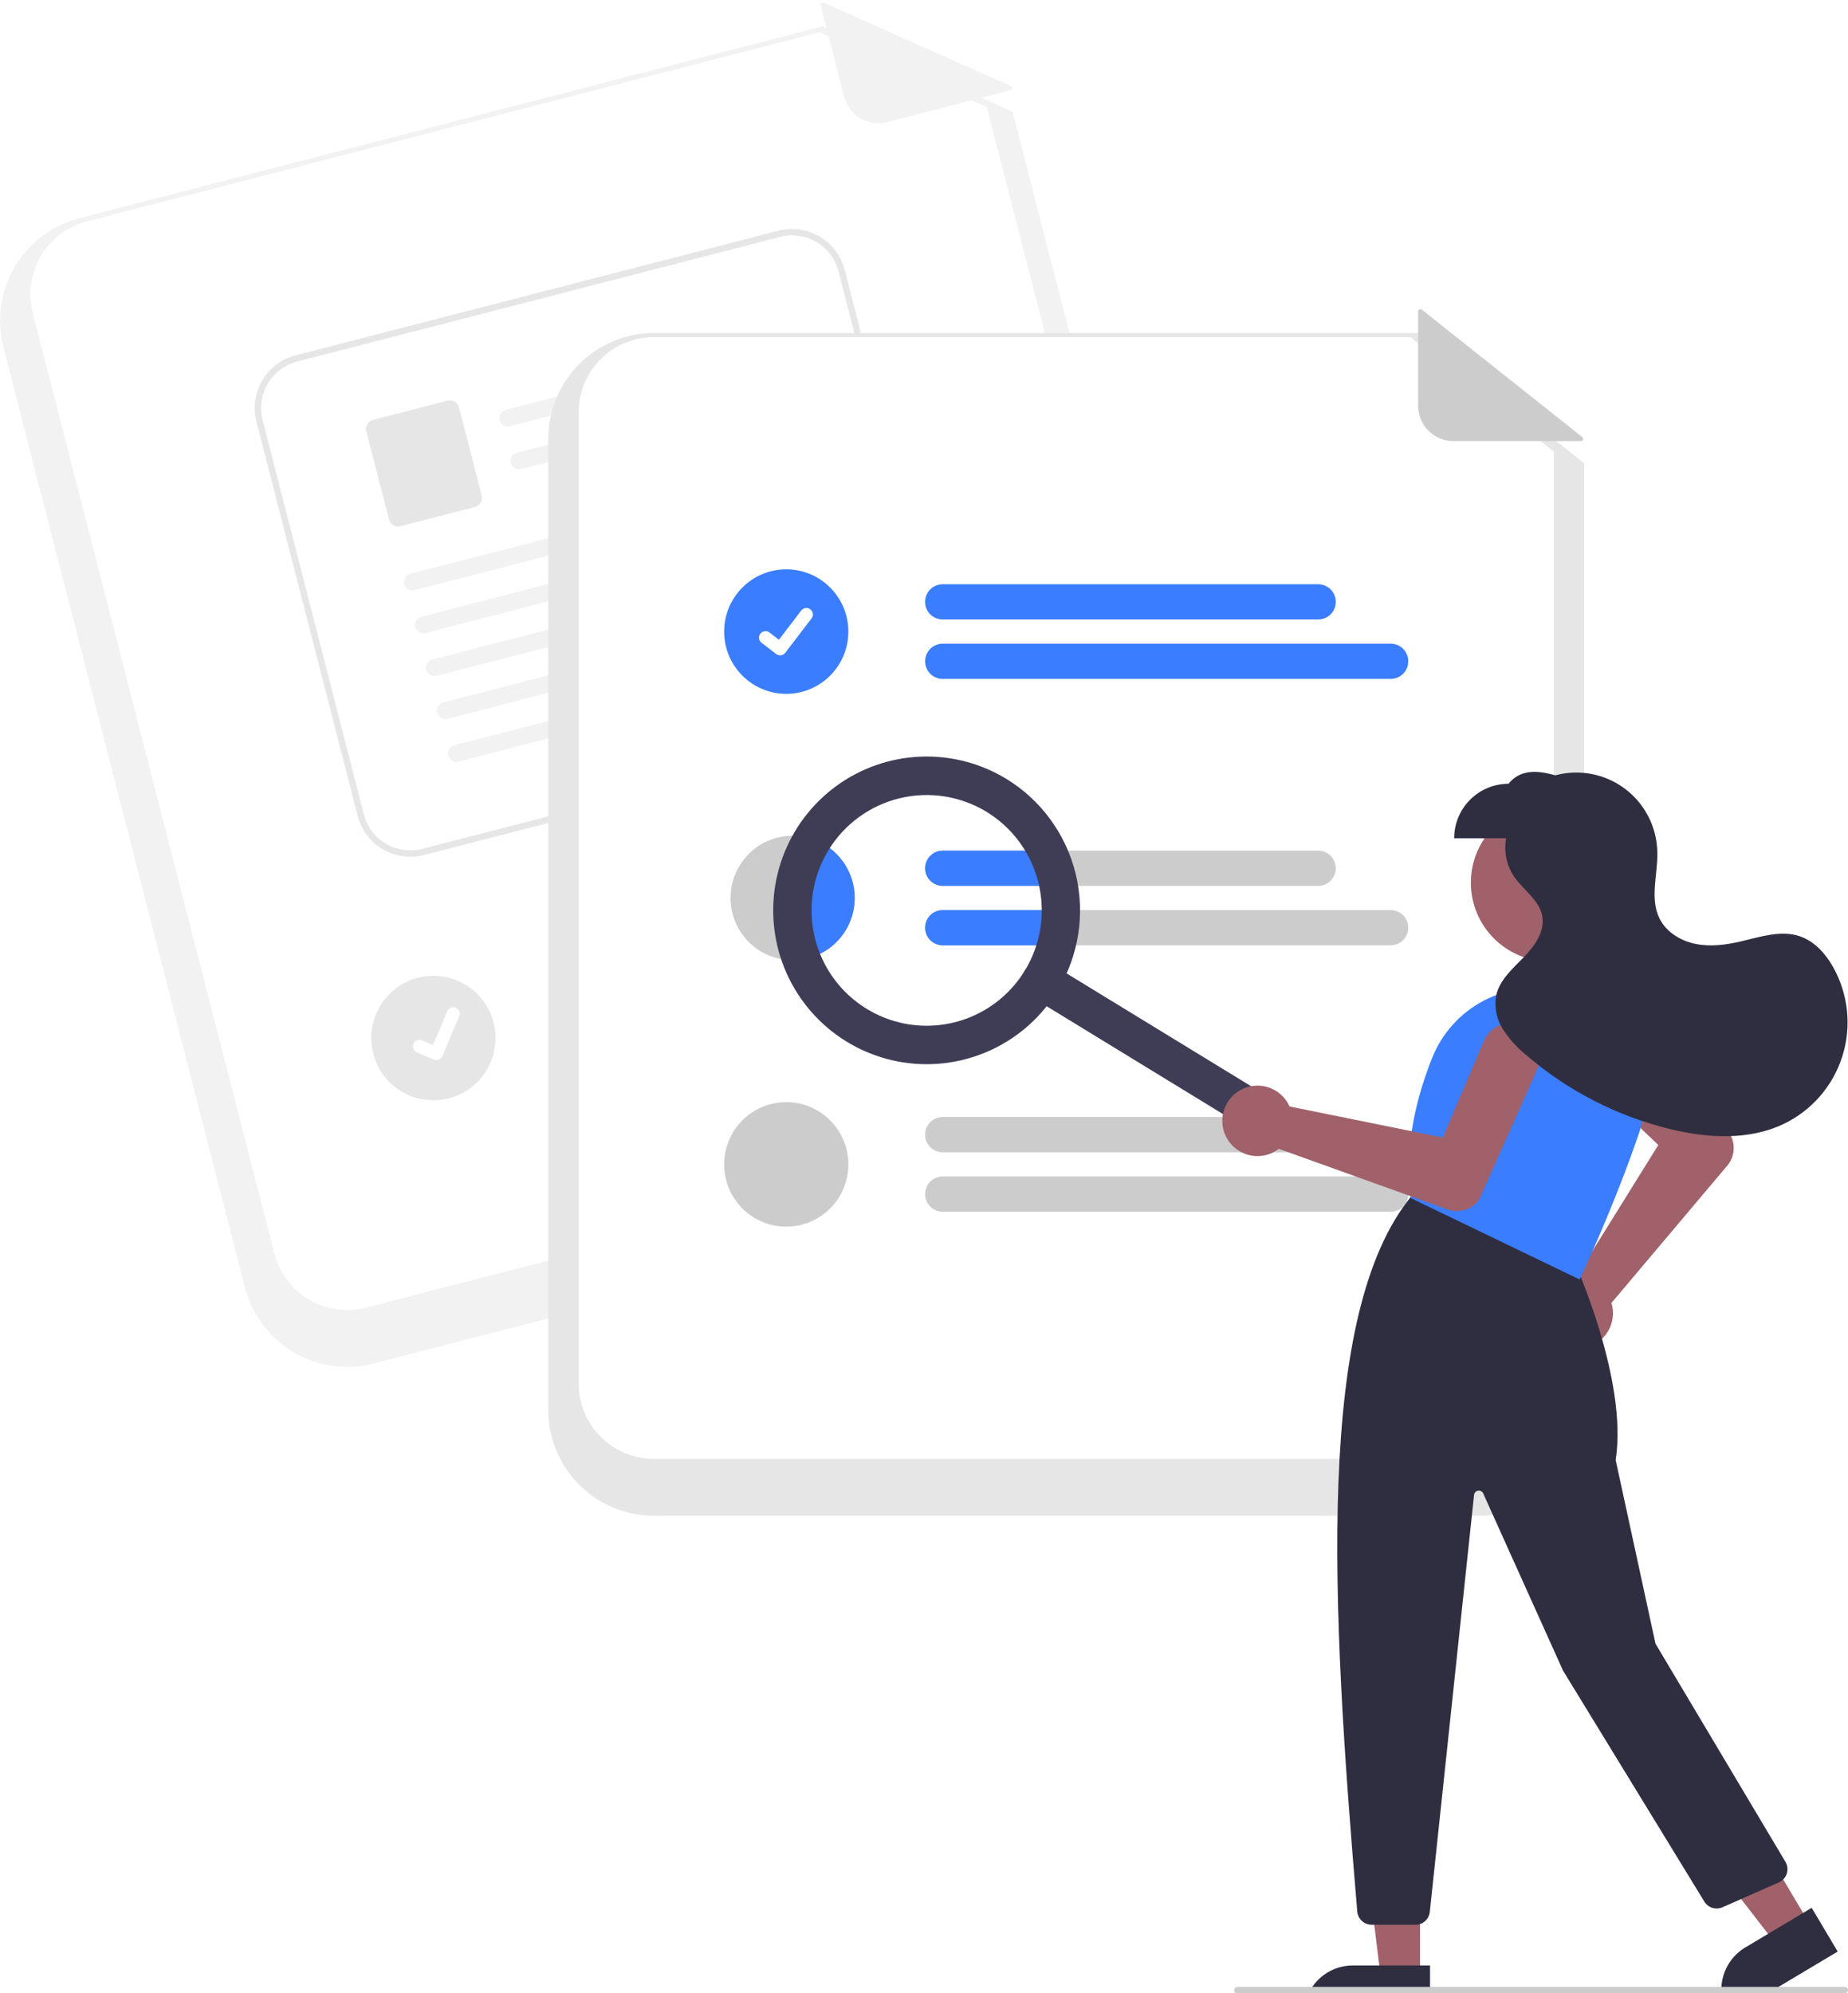 <svg width="140" height="151" viewBox="0 0 140 151" fill="none" xmlns="http://www.w3.org/2000/svg">
<g clip-path="url(#clip0_97_118)">
<g filter="url(#filter0_d_97_118)">
<path d="M88.806 85.672L28.289 101.294C26.236 101.821 24.059 101.511 22.234 100.431C20.409 99.35 19.086 97.589 18.555 95.532L0.254 24.29C-0.273 22.232 0.037 20.049 1.114 18.22C2.192 16.391 3.949 15.065 6.001 14.533L62.302 0L76.712 6.467L94.553 75.915C95.08 77.973 94.77 80.156 93.692 81.985C92.615 83.814 90.858 85.14 88.806 85.672V85.672Z" fill="#F2F2F2"/>
</g>
<path d="M6.574 16.767C5.113 17.145 3.862 18.09 3.095 19.392C2.327 20.695 2.107 22.25 2.482 23.715L20.784 94.957C21.162 96.422 22.104 97.676 23.403 98.445C24.703 99.214 26.253 99.436 27.715 99.06L88.232 83.439C89.693 83.06 90.945 82.115 91.712 80.813C92.479 79.51 92.7 77.956 92.325 76.49L74.76 8.118L62.096 2.435L6.574 16.767Z" fill="white"/>
<path d="M76.558 6.834L67.192 9.252C66.509 9.428 65.783 9.325 65.175 8.965C64.567 8.605 64.127 8.018 63.951 7.333L62.169 0.399C62.161 0.369 62.162 0.337 62.172 0.307C62.181 0.277 62.199 0.25 62.223 0.23C62.247 0.21 62.276 0.197 62.307 0.192C62.338 0.188 62.369 0.192 62.398 0.205L76.584 6.52C76.616 6.534 76.642 6.558 76.66 6.588C76.678 6.617 76.686 6.652 76.683 6.686C76.68 6.721 76.666 6.754 76.644 6.78C76.622 6.807 76.592 6.825 76.558 6.834V6.834Z" fill="#F2F2F2"/>
<path d="M71.631 67.674L44.078 74.786C43.909 74.829 43.733 74.839 43.56 74.815C43.387 74.79 43.22 74.732 43.07 74.642C42.919 74.553 42.788 74.436 42.683 74.295C42.578 74.155 42.501 73.996 42.458 73.826C42.414 73.657 42.404 73.48 42.429 73.306C42.453 73.133 42.511 72.966 42.6 72.815C42.689 72.664 42.807 72.532 42.947 72.427C43.086 72.322 43.245 72.245 43.415 72.201L70.967 65.089C71.136 65.046 71.313 65.036 71.486 65.06C71.659 65.085 71.825 65.144 71.976 65.233C72.126 65.322 72.258 65.44 72.363 65.58C72.468 65.72 72.544 65.879 72.588 66.049C72.632 66.218 72.641 66.395 72.617 66.569C72.593 66.742 72.534 66.909 72.445 67.06C72.356 67.211 72.239 67.343 72.099 67.448C71.959 67.553 71.8 67.63 71.631 67.674Z" fill="#CCCCCC"/>
<path d="M78.069 70.662L45.199 79.147C44.857 79.235 44.494 79.183 44.19 79.003C43.886 78.823 43.666 78.53 43.578 78.187C43.49 77.844 43.541 77.481 43.721 77.176C43.901 76.871 44.193 76.651 44.535 76.562L77.405 68.078C77.747 67.99 78.109 68.042 78.413 68.222C78.717 68.401 78.937 68.695 79.025 69.037C79.113 69.38 79.061 69.743 78.882 70.048C78.703 70.353 78.41 70.573 78.069 70.662V70.662Z" fill="#CCCCCC"/>
<path d="M32.834 83.352C35.432 83.352 37.538 81.24 37.538 78.636C37.538 76.031 35.432 73.92 32.834 73.92C30.235 73.92 28.129 76.031 28.129 78.636C28.129 81.24 30.235 83.352 32.834 83.352Z" fill="#E6E6E6"/>
<path d="M68.701 55.332L32.109 64.774C31.051 65.046 29.93 64.886 28.99 64.329C28.049 63.773 27.368 62.865 27.095 61.806L19.426 31.944C19.155 30.884 19.315 29.76 19.87 28.817C20.425 27.875 21.331 27.192 22.387 26.918L58.98 17.476C60.038 17.205 61.159 17.364 62.099 17.921C63.039 18.477 63.721 19.385 63.994 20.444L71.662 50.306C71.933 51.366 71.774 52.49 71.219 53.433C70.664 54.375 69.758 55.058 68.701 55.332Z" fill="white"/>
<path d="M68.701 55.332L32.109 64.774C31.051 65.046 29.93 64.886 28.99 64.329C28.049 63.773 27.368 62.865 27.095 61.806L19.426 31.944C19.155 30.884 19.315 29.76 19.87 28.817C20.425 27.875 21.331 27.192 22.387 26.918L58.98 17.476C60.038 17.205 61.159 17.364 62.099 17.921C63.039 18.477 63.721 19.385 63.994 20.444L71.662 50.306C71.933 51.366 71.774 52.49 71.219 53.433C70.664 54.375 69.758 55.058 68.701 55.332ZM22.508 27.389C21.576 27.63 20.777 28.233 20.287 29.064C19.797 29.896 19.656 30.888 19.895 31.823L27.564 61.685C27.805 62.62 28.406 63.42 29.236 63.911C30.065 64.402 31.055 64.543 31.988 64.304L68.581 54.862C69.513 54.62 70.312 54.017 70.802 53.186C71.292 52.354 71.433 51.362 71.193 50.427L63.525 20.566C63.284 19.631 62.682 18.83 61.853 18.339C61.024 17.848 60.034 17.707 59.101 17.946L22.508 27.389Z" fill="#E6E6E6"/>
<path d="M57.124 27.517L38.656 32.282C38.495 32.327 38.322 32.309 38.173 32.232C38.025 32.154 37.911 32.023 37.855 31.865C37.829 31.782 37.82 31.695 37.828 31.608C37.837 31.522 37.863 31.439 37.905 31.363C37.947 31.287 38.004 31.22 38.073 31.167C38.141 31.114 38.22 31.076 38.303 31.054L57.102 26.203C57.862 26.589 57.662 27.378 57.124 27.517L57.124 27.517Z" fill="#F2F2F2"/>
<path d="M57.958 30.764L39.49 35.529C39.329 35.574 39.156 35.556 39.007 35.479C38.859 35.401 38.745 35.27 38.689 35.112C38.663 35.029 38.654 34.942 38.662 34.856C38.671 34.769 38.697 34.686 38.739 34.61C38.781 34.534 38.838 34.467 38.907 34.414C38.975 34.361 39.054 34.323 39.138 34.301L57.937 29.45C58.696 29.836 58.496 30.625 57.958 30.764L57.958 30.764Z" fill="#F2F2F2"/>
<path d="M35.972 38.408L30.336 39.862C30.152 39.91 29.957 39.882 29.793 39.785C29.63 39.688 29.511 39.53 29.464 39.346L27.752 32.679C27.704 32.494 27.732 32.298 27.829 32.134C27.925 31.97 28.083 31.852 28.267 31.804L33.903 30.349C34.087 30.302 34.282 30.33 34.446 30.427C34.61 30.524 34.728 30.682 34.776 30.866L36.488 37.533C36.535 37.718 36.507 37.913 36.411 38.078C36.314 38.242 36.157 38.36 35.972 38.408V38.408Z" fill="#E6E6E6"/>
<path d="M59.611 37.426L31.426 44.699C31.265 44.744 31.092 44.726 30.943 44.649C30.795 44.571 30.681 44.44 30.625 44.282C30.599 44.199 30.59 44.112 30.598 44.025C30.607 43.939 30.633 43.855 30.675 43.78C30.717 43.704 30.774 43.637 30.843 43.584C30.911 43.531 30.99 43.492 31.073 43.471L59.59 36.113C60.35 36.498 60.15 37.287 59.611 37.426L59.611 37.426Z" fill="#F2F2F2"/>
<path d="M60.445 40.674L32.26 47.947C32.099 47.992 31.926 47.974 31.777 47.897C31.629 47.819 31.515 47.688 31.459 47.53C31.433 47.447 31.424 47.36 31.432 47.273C31.441 47.187 31.467 47.103 31.509 47.028C31.551 46.952 31.608 46.885 31.677 46.832C31.745 46.779 31.824 46.741 31.907 46.719L60.424 39.361C61.184 39.746 60.984 40.535 60.445 40.674V40.674Z" fill="#F2F2F2"/>
<path d="M61.279 43.92L33.094 51.193C32.932 51.238 32.76 51.22 32.611 51.143C32.462 51.065 32.348 50.934 32.292 50.776C32.266 50.693 32.257 50.606 32.266 50.52C32.275 50.433 32.301 50.349 32.343 50.274C32.385 50.198 32.442 50.131 32.51 50.078C32.579 50.025 32.657 49.987 32.741 49.965L61.258 42.607C62.017 42.992 61.817 43.781 61.279 43.92V43.92Z" fill="#F2F2F2"/>
<path d="M62.113 47.168L33.928 54.441C33.766 54.486 33.594 54.468 33.445 54.391C33.296 54.313 33.182 54.182 33.126 54.023C33.1 53.941 33.091 53.854 33.1 53.767C33.109 53.681 33.135 53.597 33.177 53.521C33.219 53.446 33.276 53.379 33.344 53.326C33.413 53.273 33.491 53.234 33.575 53.213L62.092 45.855C62.851 46.24 62.651 47.029 62.113 47.168L62.113 47.168Z" fill="#F2F2F2"/>
<path d="M62.947 50.414L34.762 57.687C34.6 57.732 34.428 57.714 34.279 57.637C34.13 57.559 34.016 57.428 33.96 57.27C33.934 57.187 33.925 57.1 33.934 57.014C33.943 56.927 33.969 56.843 34.011 56.768C34.053 56.692 34.11 56.625 34.178 56.572C34.247 56.519 34.325 56.481 34.409 56.459L62.926 49.101C63.685 49.486 63.485 50.275 62.947 50.414V50.414Z" fill="#F2F2F2"/>
<path d="M33.18 80.289C33.078 80.315 32.969 80.308 32.872 80.267L32.866 80.265L31.584 79.72C31.524 79.695 31.471 79.658 31.425 79.612C31.38 79.566 31.344 79.511 31.32 79.451C31.296 79.391 31.284 79.327 31.284 79.262C31.285 79.198 31.298 79.134 31.323 79.074C31.349 79.014 31.385 78.96 31.431 78.915C31.478 78.87 31.532 78.834 31.592 78.81C31.652 78.786 31.716 78.773 31.781 78.774C31.845 78.775 31.909 78.788 31.968 78.814L32.799 79.168L33.887 76.602C33.912 76.542 33.949 76.488 33.995 76.443C34.041 76.398 34.096 76.362 34.156 76.338C34.215 76.314 34.279 76.301 34.344 76.302C34.408 76.303 34.472 76.316 34.531 76.341L34.532 76.341L34.525 76.358L34.532 76.341C34.652 76.392 34.746 76.489 34.795 76.61C34.844 76.731 34.842 76.867 34.791 76.987L33.511 80.004C33.481 80.074 33.436 80.136 33.379 80.185C33.322 80.234 33.254 80.269 33.181 80.288L33.18 80.289Z" fill="white"/>
<g filter="url(#filter1_d_97_118)">
<path d="M112.018 112.821H49.527C47.408 112.819 45.376 111.974 43.877 110.472C42.379 108.97 41.536 106.933 41.534 104.809V31.242C41.536 29.118 42.379 27.081 43.877 25.579C45.376 24.077 47.408 23.232 49.527 23.23H107.665L120.011 33.094V104.809C120.009 106.933 119.166 108.97 117.667 110.472C116.169 111.974 114.137 112.819 112.018 112.821V112.821Z" fill="#E6E6E6"/>
</g>
<path d="M49.526 25.537C48.017 25.538 46.571 26.14 45.504 27.209C44.436 28.279 43.836 29.73 43.834 31.242V104.809C43.836 106.322 44.436 107.772 45.504 108.841C46.571 109.911 48.017 110.513 49.526 110.515H112.018C113.527 110.513 114.974 109.911 116.041 108.841C117.108 107.772 117.708 106.322 117.71 104.809V34.206L106.859 25.537H49.526Z" fill="white"/>
<path d="M99.864 46.928H71.412C71.059 46.928 70.721 46.787 70.471 46.537C70.221 46.287 70.081 45.947 70.081 45.593C70.081 45.24 70.221 44.9 70.471 44.65C70.721 44.4 71.059 44.259 71.412 44.259H99.864C100.217 44.259 100.555 44.4 100.805 44.65C101.054 44.9 101.195 45.24 101.195 45.593C101.195 45.947 101.054 46.287 100.805 46.537C100.555 46.787 100.217 46.928 99.864 46.928V46.928Z" fill="#3B7DFF"/>
<path d="M105.354 51.431H71.412C71.06 51.43 70.722 51.29 70.472 51.039C70.223 50.789 70.083 50.45 70.083 50.097C70.083 49.743 70.223 49.404 70.472 49.154C70.722 48.904 71.06 48.763 71.412 48.762H105.354C105.529 48.762 105.702 48.796 105.864 48.863C106.026 48.93 106.173 49.029 106.297 49.153C106.42 49.276 106.519 49.424 106.586 49.586C106.653 49.748 106.687 49.921 106.687 50.097C106.687 50.272 106.653 50.446 106.586 50.608C106.519 50.77 106.42 50.917 106.297 51.041C106.173 51.165 106.026 51.263 105.864 51.33C105.702 51.397 105.529 51.431 105.354 51.431V51.431Z" fill="#3B7DFF"/>
<path d="M99.864 64.439H71.413C71.06 64.439 70.722 64.579 70.472 64.83C70.222 65.08 70.082 65.419 70.082 65.773C70.082 66.127 70.222 66.466 70.472 66.716C70.722 66.967 71.06 67.107 71.413 67.107H99.864C100.216 67.107 100.555 66.967 100.805 66.716C101.054 66.466 101.194 66.127 101.194 65.773C101.194 65.419 101.054 65.08 100.805 64.83C100.555 64.579 100.216 64.439 99.864 64.439V64.439Z" fill="#CCCCCC"/>
<path d="M105.354 68.943H71.413C71.06 68.943 70.722 69.083 70.472 69.334C70.222 69.584 70.082 69.923 70.082 70.277C70.082 70.631 70.222 70.97 70.472 71.22C70.722 71.471 71.06 71.611 71.413 71.611H105.354C105.707 71.611 106.046 71.471 106.296 71.22C106.545 70.97 106.685 70.631 106.685 70.277C106.685 69.923 106.545 69.584 106.296 69.334C106.046 69.083 105.707 68.943 105.354 68.943Z" fill="#CCCCCC"/>
<path d="M99.864 87.289H71.412C71.059 87.289 70.721 87.148 70.471 86.898C70.221 86.648 70.081 86.308 70.081 85.954C70.081 85.601 70.221 85.261 70.471 85.011C70.721 84.761 71.059 84.62 71.412 84.62H99.864C100.217 84.62 100.555 84.761 100.805 85.011C101.054 85.261 101.195 85.601 101.195 85.954C101.195 86.308 101.054 86.648 100.805 86.898C100.555 87.148 100.217 87.289 99.864 87.289V87.289Z" fill="#CCCCCC"/>
<path d="M105.354 91.792H71.412C71.06 91.791 70.722 91.65 70.472 91.4C70.223 91.15 70.083 90.811 70.083 90.457C70.083 90.104 70.223 89.765 70.472 89.515C70.722 89.265 71.06 89.124 71.412 89.123H105.354C105.529 89.123 105.702 89.157 105.864 89.224C106.026 89.291 106.173 89.389 106.297 89.513C106.42 89.637 106.519 89.784 106.586 89.947C106.653 90.109 106.687 90.282 106.687 90.457C106.687 90.633 106.653 90.807 106.586 90.969C106.519 91.13 106.42 91.278 106.297 91.402C106.173 91.526 106.026 91.624 105.864 91.691C105.702 91.758 105.529 91.792 105.354 91.792Z" fill="#CCCCCC"/>
<path d="M59.564 52.561C62.163 52.561 64.269 50.45 64.269 47.845C64.269 45.241 62.163 43.129 59.564 43.129C56.966 43.129 54.86 45.241 54.86 47.845C54.86 50.45 56.966 52.561 59.564 52.561Z" fill="#3B7DFF"/>
<path d="M59.098 49.644C58.992 49.644 58.889 49.61 58.805 49.546L58.799 49.542L57.694 48.694C57.642 48.655 57.599 48.606 57.567 48.55C57.534 48.494 57.513 48.432 57.505 48.368C57.496 48.304 57.5 48.239 57.517 48.176C57.534 48.113 57.563 48.055 57.602 48.003C57.641 47.952 57.69 47.909 57.746 47.876C57.802 47.844 57.864 47.823 57.928 47.815C57.992 47.806 58.057 47.81 58.12 47.827C58.182 47.844 58.24 47.873 58.292 47.913L59.008 48.463L60.7 46.25C60.739 46.199 60.788 46.156 60.844 46.123C60.9 46.091 60.962 46.07 61.026 46.062C61.089 46.053 61.154 46.057 61.217 46.074C61.279 46.091 61.337 46.12 61.389 46.159L61.389 46.159L61.378 46.174L61.389 46.159C61.492 46.239 61.56 46.356 61.577 46.485C61.594 46.615 61.559 46.746 61.48 46.849L59.489 49.451C59.443 49.511 59.384 49.56 59.316 49.593C59.249 49.626 59.174 49.644 59.099 49.643L59.098 49.644Z" fill="white"/>
<path d="M64.752 68.025C64.753 68.644 64.631 69.258 64.395 69.83C64.159 70.402 63.812 70.922 63.375 71.361C62.938 71.799 62.42 72.146 61.849 72.383C61.278 72.62 60.666 72.742 60.048 72.743C60.008 72.743 59.968 72.742 59.927 72.738C59.002 72.714 58.105 72.417 57.347 71.885C56.59 71.352 56.005 70.607 55.668 69.744C55.33 68.88 55.254 67.936 55.45 67.029C55.645 66.123 56.102 65.294 56.765 64.646C57.428 63.999 58.266 63.562 59.175 63.39C60.085 63.218 61.025 63.319 61.877 63.679C62.73 64.04 63.457 64.644 63.968 65.417C64.48 66.19 64.753 67.097 64.752 68.025V68.025Z" fill="#CCCCCC"/>
<path d="M59.564 92.922C62.163 92.922 64.269 90.811 64.269 88.206C64.269 85.602 62.163 83.49 59.564 83.49C56.966 83.49 54.86 85.602 54.86 88.206C54.86 90.811 56.966 92.922 59.564 92.922Z" fill="#CCCCCC"/>
<path d="M119.771 33.412H110.099C109.393 33.412 108.716 33.131 108.217 32.63C107.717 32.13 107.437 31.451 107.437 30.743V23.583C107.437 23.552 107.446 23.521 107.462 23.494C107.479 23.468 107.503 23.447 107.531 23.433C107.559 23.419 107.591 23.414 107.622 23.417C107.653 23.421 107.682 23.433 107.707 23.452L119.874 33.114C119.901 33.136 119.921 33.165 119.93 33.199C119.94 33.232 119.939 33.267 119.928 33.3C119.916 33.333 119.895 33.361 119.867 33.381C119.839 33.401 119.805 33.412 119.771 33.412Z" fill="#CCCCCC"/>
<path d="M64.752 68.025C64.752 68.644 64.631 69.258 64.395 69.83C64.158 70.402 63.812 70.922 63.375 71.36C62.938 71.799 62.42 72.146 61.849 72.383C61.278 72.62 60.666 72.742 60.048 72.743C60.008 72.743 59.968 72.742 59.927 72.738C59.319 71.218 59.085 69.574 59.244 67.945C59.403 66.316 59.951 64.748 60.84 63.376C61.935 63.563 62.928 64.133 63.643 64.984C64.359 65.835 64.752 66.912 64.752 68.025V68.025Z" fill="#3B7DFF"/>
<path d="M70.081 65.774C70.082 65.42 70.222 65.081 70.472 64.831C70.722 64.581 71.06 64.44 71.413 64.439H78.503C78.917 65.283 79.211 66.181 79.377 67.107H71.413C71.06 67.107 70.722 66.967 70.472 66.717C70.222 66.467 70.082 66.128 70.081 65.774V65.774Z" fill="#3B7DFF"/>
<path d="M79.542 68.943C79.542 69.844 79.423 70.741 79.188 71.611H71.413C71.06 71.611 70.722 71.471 70.472 71.22C70.222 70.97 70.082 70.631 70.082 70.277C70.082 69.923 70.222 69.584 70.472 69.334C70.722 69.083 71.06 68.943 71.413 68.943H79.542Z" fill="#3B7DFF"/>
<path d="M97.083 85.399C96.882 85.729 96.559 85.965 96.185 86.056C95.81 86.147 95.415 86.085 95.086 85.884L78.13 75.516C77.967 75.417 77.825 75.286 77.712 75.132C77.6 74.977 77.519 74.802 77.474 74.616C77.429 74.43 77.421 74.237 77.451 74.048C77.48 73.859 77.546 73.677 77.646 73.514C77.745 73.351 77.876 73.209 78.03 73.096C78.184 72.983 78.359 72.902 78.544 72.857C78.73 72.812 78.922 72.804 79.111 72.834C79.299 72.863 79.48 72.93 79.643 73.029L96.599 83.397C96.928 83.598 97.164 83.922 97.255 84.297C97.346 84.673 97.284 85.069 97.083 85.399V85.399Z" fill="#3F3D56"/>
<path d="M80.127 75.031C78.93 76.999 77.177 78.567 75.091 79.536C73.004 80.505 70.678 80.833 68.406 80.477C66.135 80.121 64.019 79.098 62.327 77.537C60.635 75.976 59.444 73.947 58.902 71.707C58.361 69.466 58.494 67.116 59.285 64.952C60.077 62.787 61.491 60.907 63.348 59.548C65.206 58.19 67.424 57.414 69.721 57.319C72.019 57.223 74.293 57.813 76.256 59.013C78.885 60.625 80.77 63.217 81.496 66.22C82.221 69.223 81.729 72.392 80.127 75.031ZM62.757 64.411C61.859 65.887 61.418 67.597 61.489 69.324C61.56 71.051 62.141 72.718 63.158 74.115C64.174 75.511 65.581 76.574 67.2 77.169C68.82 77.764 70.578 77.865 72.255 77.457C73.931 77.05 75.449 76.154 76.617 74.882C77.785 73.611 78.55 72.02 78.817 70.312C79.083 68.604 78.838 66.855 78.113 65.287C77.387 63.718 76.214 62.401 74.742 61.501C72.767 60.296 70.396 59.926 68.149 60.472C65.903 61.017 63.963 62.434 62.757 64.411V64.411Z" fill="#3F3D56"/>
<g filter="url(#filter2_d_97_118)">
<path d="M117.378 70.831C120.663 70.831 123.327 68.161 123.327 64.868C123.327 61.575 120.663 58.905 117.378 58.905C114.092 58.905 111.429 61.575 111.429 64.868C111.429 68.161 114.092 70.831 117.378 70.831Z" fill="#A0616A"/>
</g>
<g filter="url(#filter3_d_97_118)">
<path d="M116.993 98.299C116.878 97.94 116.841 97.562 116.882 97.188C116.923 96.814 117.043 96.453 117.234 96.128C117.424 95.804 117.68 95.523 117.986 95.305C118.292 95.087 118.641 94.936 119.009 94.863C119.126 94.84 119.244 94.825 119.362 94.819L125.629 84.737L119.905 79.283C119.686 79.074 119.511 78.825 119.389 78.548C119.267 78.271 119.201 77.973 119.195 77.67C119.189 77.368 119.242 77.067 119.352 76.786C119.463 76.504 119.628 76.247 119.837 76.03C120.047 75.813 120.298 75.639 120.575 75.52C120.852 75.4 121.151 75.337 121.452 75.333C121.754 75.329 122.053 75.386 122.333 75.499C122.613 75.612 122.868 75.78 123.083 75.992L130.986 83.804L131.002 83.823C131.247 84.196 131.365 84.638 131.339 85.084C131.313 85.529 131.144 85.954 130.858 86.296L122.078 96.705C122.104 96.789 122.126 96.874 122.143 96.959C122.217 97.328 122.211 97.709 122.128 98.076C122.044 98.443 121.885 98.788 121.659 99.088C121.433 99.389 121.146 99.638 120.818 99.82C120.489 100.002 120.125 100.112 119.751 100.144C119.676 100.15 119.6 100.154 119.526 100.154C118.962 100.151 118.414 99.971 117.959 99.638C117.505 99.305 117.167 98.836 116.993 98.299V98.299Z" fill="#A0616A"/>
</g>
<g filter="url(#filter4_d_97_118)">
<path d="M107.579 147.862L104.61 147.862L103.197 136.38L107.58 136.381L107.579 147.862Z" fill="#A0616A"/>
</g>
<g filter="url(#filter5_d_97_118)">
<path d="M108.337 150.747L98.762 150.747V150.626C98.762 150.135 98.859 149.649 99.046 149.196C99.233 148.743 99.508 148.331 99.854 147.984C100.2 147.637 100.611 147.362 101.063 147.174C101.515 146.987 102 146.89 102.489 146.89H102.489L108.337 146.89L108.337 150.747Z" fill="#2F2E41"/>
</g>
<g filter="url(#filter6_d_97_118)">
<path d="M137.095 143.746L134.543 145.269L127.469 136.129L131.235 133.881L137.095 143.746Z" fill="#A0616A"/>
</g>
<g filter="url(#filter7_d_97_118)">
<path d="M139.218 145.837L130.991 150.747L130.929 150.643C130.679 150.221 130.513 149.755 130.443 149.269C130.373 148.784 130.398 148.289 130.519 147.814C130.639 147.338 130.851 146.891 131.144 146.498C131.437 146.104 131.804 145.773 132.224 145.522L132.225 145.522L137.249 142.523L139.218 145.837Z" fill="#2F2E41"/>
</g>
<g filter="url(#filter8_d_97_118)">
<path d="M102.823 142.806C100.834 119.326 99.65 97.514 106.922 88.616L106.979 88.547L119.217 93.454L119.237 93.498C119.278 93.588 123.348 102.562 122.399 108.598L125.417 122.517L135.26 139.037C135.339 139.17 135.389 139.318 135.407 139.472C135.425 139.626 135.409 139.782 135.363 139.929C135.316 140.077 135.238 140.213 135.134 140.328C135.031 140.443 134.905 140.535 134.763 140.597L130.486 142.484C130.244 142.589 129.973 142.604 129.722 142.525C129.471 142.446 129.256 142.28 129.118 142.055L118.411 124.555L112.363 111.131C112.33 111.059 112.275 110.999 112.204 110.961C112.134 110.923 112.053 110.909 111.975 110.922C111.896 110.935 111.823 110.973 111.769 111.031C111.714 111.089 111.679 111.163 111.671 111.243L108.319 142.83C108.291 143.098 108.164 143.347 107.964 143.527C107.764 143.707 107.504 143.807 107.235 143.807H103.91C103.637 143.805 103.374 143.702 103.173 143.517C102.973 143.332 102.848 143.078 102.823 142.806V142.806Z" fill="#2F2E41"/>
</g>
<g filter="url(#filter9_d_97_118)">
<path d="M106.963 88.802L106.905 88.774L106.896 88.71C106.439 85.502 106.98 81.939 108.504 78.118C109.256 76.248 110.652 74.71 112.439 73.786C114.227 72.861 116.286 72.611 118.242 73.081V73.081C119.368 73.359 120.425 73.869 121.345 74.578C122.265 75.287 123.027 76.18 123.585 77.2C124.136 78.21 124.471 79.323 124.57 80.469C124.669 81.615 124.529 82.769 124.16 83.859C122.238 89.491 119.745 94.762 119.72 94.814L119.668 94.924L106.963 88.802Z" fill="#3B7DFF"/>
</g>
<g filter="url(#filter10_d_97_118)">
<path d="M93.611 80.813C93.906 80.58 94.246 80.412 94.61 80.319C94.974 80.227 95.354 80.213 95.724 80.278C96.093 80.344 96.445 80.486 96.756 80.697C97.067 80.908 97.33 81.183 97.528 81.502C97.59 81.604 97.645 81.71 97.692 81.819L109.307 84.172L112.4 76.888C112.518 76.609 112.69 76.357 112.906 76.146C113.122 75.934 113.378 75.768 113.658 75.656C113.938 75.544 114.238 75.489 114.54 75.494C114.842 75.499 115.139 75.564 115.416 75.685C115.692 75.806 115.942 75.981 116.151 76.199C116.36 76.418 116.524 76.675 116.633 76.957C116.742 77.239 116.794 77.54 116.786 77.843C116.778 78.145 116.711 78.443 116.588 78.719L112.056 88.875L112.043 88.897C111.781 89.257 111.409 89.523 110.984 89.654C110.558 89.786 110.102 89.777 109.682 89.628L96.881 85.029C96.812 85.083 96.74 85.133 96.666 85.179C96.347 85.377 95.99 85.506 95.618 85.556C95.246 85.606 94.867 85.577 94.507 85.47C94.147 85.363 93.814 85.181 93.528 84.937C93.243 84.692 93.013 84.389 92.853 84.049C92.82 83.98 92.791 83.911 92.764 83.84C92.57 83.311 92.546 82.733 92.698 82.189C92.85 81.645 93.17 81.164 93.611 80.813V80.813Z" fill="#A0616A"/>
</g>
<g filter="url(#filter11_d_97_118)">
<path d="M138.869 71.254C138.296 70.236 137.461 69.304 136.357 68.928C134.932 68.442 133.388 68.96 131.923 69.305C130.794 69.571 129.614 69.734 128.476 69.509C127.338 69.285 126.24 68.621 125.723 67.581C124.961 66.05 125.603 64.225 125.556 62.515C125.532 61.584 125.298 60.671 124.871 59.844C124.444 59.018 123.835 58.299 123.091 57.742C122.346 57.186 121.485 56.806 120.573 56.631C119.661 56.456 118.721 56.492 117.824 56.734C116.421 56.328 115.15 56.291 114.282 57.372C113.19 57.372 112.143 57.807 111.371 58.581C110.598 59.355 110.165 60.405 110.165 61.499H114.102C113.915 62.506 114.128 63.545 114.696 64.396C115.391 65.42 116.6 66.16 116.833 67.376C117.058 68.555 116.259 69.673 115.421 70.529C114.582 71.386 113.61 72.235 113.348 73.406C113.188 74.294 113.37 75.211 113.858 75.971C114.345 76.721 114.949 77.388 115.647 77.946C118.792 80.647 122.53 82.564 126.556 83.54C129.391 84.224 132.491 84.401 135.123 83.143C136.176 82.639 137.114 81.924 137.879 81.042C138.645 80.16 139.221 79.129 139.572 78.014C139.924 76.899 140.042 75.724 139.921 74.561C139.8 73.398 139.442 72.272 138.869 71.254V71.254Z" fill="#2F2E41"/>
</g>
<path d="M139.758 151H93.737C93.673 151 93.612 150.974 93.566 150.929C93.521 150.883 93.495 150.822 93.495 150.757C93.495 150.693 93.521 150.631 93.566 150.586C93.612 150.54 93.673 150.514 93.737 150.514H139.758C139.822 150.514 139.884 150.54 139.929 150.586C139.975 150.631 140 150.693 140 150.757C140 150.822 139.975 150.883 139.929 150.929C139.884 150.974 139.822 151 139.758 151Z" fill="#CCCCCC"/>
</g>
<defs>
<filter id="filter0_d_97_118" x="-3.997" y="-2" width="102.801" height="109.545" filterUnits="userSpaceOnUse" color-interpolation-filters="sRGB">
<feFlood flood-opacity="0" result="BackgroundImageFix"/>
<feColorMatrix in="SourceAlpha" type="matrix" values="0 0 0 0 0 0 0 0 0 0 0 0 0 0 0 0 0 0 127 0" result="hardAlpha"/>
<feOffset dy="2"/>
<feGaussianBlur stdDeviation="2"/>
<feComposite in2="hardAlpha" operator="out"/>
<feColorMatrix type="matrix" values="0 0 0 0 0 0 0 0 0 0 0 0 0 0 0 0 0 0 0.05 0"/>
<feBlend mode="normal" in2="BackgroundImageFix" result="effect1_dropShadow_97_118"/>
<feBlend mode="normal" in="SourceGraphic" in2="effect1_dropShadow_97_118" result="shape"/>
</filter>
<filter id="filter1_d_97_118" x="37.534" y="21.23" width="86.478" height="97.591" filterUnits="userSpaceOnUse" color-interpolation-filters="sRGB">
<feFlood flood-opacity="0" result="BackgroundImageFix"/>
<feColorMatrix in="SourceAlpha" type="matrix" values="0 0 0 0 0 0 0 0 0 0 0 0 0 0 0 0 0 0 127 0" result="hardAlpha"/>
<feOffset dy="2"/>
<feGaussianBlur stdDeviation="2"/>
<feComposite in2="hardAlpha" operator="out"/>
<feColorMatrix type="matrix" values="0 0 0 0 0 0 0 0 0 0 0 0 0 0 0 0 0 0 0.05 0"/>
<feBlend mode="normal" in2="BackgroundImageFix" result="effect1_dropShadow_97_118"/>
<feBlend mode="normal" in="SourceGraphic" in2="effect1_dropShadow_97_118" result="shape"/>
</filter>
<filter id="filter2_d_97_118" x="107.429" y="56.905" width="19.898" height="19.927" filterUnits="userSpaceOnUse" color-interpolation-filters="sRGB">
<feFlood flood-opacity="0" result="BackgroundImageFix"/>
<feColorMatrix in="SourceAlpha" type="matrix" values="0 0 0 0 0 0 0 0 0 0 0 0 0 0 0 0 0 0 127 0" result="hardAlpha"/>
<feOffset dy="2"/>
<feGaussianBlur stdDeviation="2"/>
<feComposite in2="hardAlpha" operator="out"/>
<feColorMatrix type="matrix" values="0 0 0 0 0 0 0 0 0 0 0 0 0 0 0 0 0 0 0.05 0"/>
<feBlend mode="normal" in2="BackgroundImageFix" result="effect1_dropShadow_97_118"/>
<feBlend mode="normal" in="SourceGraphic" in2="effect1_dropShadow_97_118" result="shape"/>
</filter>
<filter id="filter3_d_97_118" x="112.866" y="73.333" width="22.477" height="32.821" filterUnits="userSpaceOnUse" color-interpolation-filters="sRGB">
<feFlood flood-opacity="0" result="BackgroundImageFix"/>
<feColorMatrix in="SourceAlpha" type="matrix" values="0 0 0 0 0 0 0 0 0 0 0 0 0 0 0 0 0 0 127 0" result="hardAlpha"/>
<feOffset dy="2"/>
<feGaussianBlur stdDeviation="2"/>
<feComposite in2="hardAlpha" operator="out"/>
<feColorMatrix type="matrix" values="0 0 0 0 0 0 0 0 0 0 0 0 0 0 0 0 0 0 0.05 0"/>
<feBlend mode="normal" in2="BackgroundImageFix" result="effect1_dropShadow_97_118"/>
<feBlend mode="normal" in="SourceGraphic" in2="effect1_dropShadow_97_118" result="shape"/>
</filter>
<filter id="filter4_d_97_118" x="99.197" y="134.38" width="12.383" height="19.482" filterUnits="userSpaceOnUse" color-interpolation-filters="sRGB">
<feFlood flood-opacity="0" result="BackgroundImageFix"/>
<feColorMatrix in="SourceAlpha" type="matrix" values="0 0 0 0 0 0 0 0 0 0 0 0 0 0 0 0 0 0 127 0" result="hardAlpha"/>
<feOffset dy="2"/>
<feGaussianBlur stdDeviation="2"/>
<feComposite in2="hardAlpha" operator="out"/>
<feColorMatrix type="matrix" values="0 0 0 0 0 0 0 0 0 0 0 0 0 0 0 0 0 0 0.05 0"/>
<feBlend mode="normal" in2="BackgroundImageFix" result="effect1_dropShadow_97_118"/>
<feBlend mode="normal" in="SourceGraphic" in2="effect1_dropShadow_97_118" result="shape"/>
</filter>
<filter id="filter5_d_97_118" x="94.762" y="144.89" width="17.575" height="11.857" filterUnits="userSpaceOnUse" color-interpolation-filters="sRGB">
<feFlood flood-opacity="0" result="BackgroundImageFix"/>
<feColorMatrix in="SourceAlpha" type="matrix" values="0 0 0 0 0 0 0 0 0 0 0 0 0 0 0 0 0 0 127 0" result="hardAlpha"/>
<feOffset dy="2"/>
<feGaussianBlur stdDeviation="2"/>
<feComposite in2="hardAlpha" operator="out"/>
<feColorMatrix type="matrix" values="0 0 0 0 0 0 0 0 0 0 0 0 0 0 0 0 0 0 0.05 0"/>
<feBlend mode="normal" in2="BackgroundImageFix" result="effect1_dropShadow_97_118"/>
<feBlend mode="normal" in="SourceGraphic" in2="effect1_dropShadow_97_118" result="shape"/>
</filter>
<filter id="filter6_d_97_118" x="123.469" y="131.881" width="17.625" height="19.388" filterUnits="userSpaceOnUse" color-interpolation-filters="sRGB">
<feFlood flood-opacity="0" result="BackgroundImageFix"/>
<feColorMatrix in="SourceAlpha" type="matrix" values="0 0 0 0 0 0 0 0 0 0 0 0 0 0 0 0 0 0 127 0" result="hardAlpha"/>
<feOffset dy="2"/>
<feGaussianBlur stdDeviation="2"/>
<feComposite in2="hardAlpha" operator="out"/>
<feColorMatrix type="matrix" values="0 0 0 0 0 0 0 0 0 0 0 0 0 0 0 0 0 0 0.05 0"/>
<feBlend mode="normal" in2="BackgroundImageFix" result="effect1_dropShadow_97_118"/>
<feBlend mode="normal" in="SourceGraphic" in2="effect1_dropShadow_97_118" result="shape"/>
</filter>
<filter id="filter7_d_97_118" x="126.404" y="140.523" width="16.814" height="16.224" filterUnits="userSpaceOnUse" color-interpolation-filters="sRGB">
<feFlood flood-opacity="0" result="BackgroundImageFix"/>
<feColorMatrix in="SourceAlpha" type="matrix" values="0 0 0 0 0 0 0 0 0 0 0 0 0 0 0 0 0 0 127 0" result="hardAlpha"/>
<feOffset dy="2"/>
<feGaussianBlur stdDeviation="2"/>
<feComposite in2="hardAlpha" operator="out"/>
<feColorMatrix type="matrix" values="0 0 0 0 0 0 0 0 0 0 0 0 0 0 0 0 0 0 0.05 0"/>
<feBlend mode="normal" in2="BackgroundImageFix" result="effect1_dropShadow_97_118"/>
<feBlend mode="normal" in="SourceGraphic" in2="effect1_dropShadow_97_118" result="shape"/>
</filter>
<filter id="filter8_d_97_118" x="97.31" y="86.547" width="42.105" height="63.26" filterUnits="userSpaceOnUse" color-interpolation-filters="sRGB">
<feFlood flood-opacity="0" result="BackgroundImageFix"/>
<feColorMatrix in="SourceAlpha" type="matrix" values="0 0 0 0 0 0 0 0 0 0 0 0 0 0 0 0 0 0 127 0" result="hardAlpha"/>
<feOffset dy="2"/>
<feGaussianBlur stdDeviation="2"/>
<feComposite in2="hardAlpha" operator="out"/>
<feColorMatrix type="matrix" values="0 0 0 0 0 0 0 0 0 0 0 0 0 0 0 0 0 0 0.05 0"/>
<feBlend mode="normal" in2="BackgroundImageFix" result="effect1_dropShadow_97_118"/>
<feBlend mode="normal" in="SourceGraphic" in2="effect1_dropShadow_97_118" result="shape"/>
</filter>
<filter id="filter9_d_97_118" x="102.739" y="70.85" width="25.862" height="30.075" filterUnits="userSpaceOnUse" color-interpolation-filters="sRGB">
<feFlood flood-opacity="0" result="BackgroundImageFix"/>
<feColorMatrix in="SourceAlpha" type="matrix" values="0 0 0 0 0 0 0 0 0 0 0 0 0 0 0 0 0 0 127 0" result="hardAlpha"/>
<feOffset dy="2"/>
<feGaussianBlur stdDeviation="2"/>
<feComposite in2="hardAlpha" operator="out"/>
<feColorMatrix type="matrix" values="0 0 0 0 0 0 0 0 0 0 0 0 0 0 0 0 0 0 0.05 0"/>
<feBlend mode="normal" in2="BackgroundImageFix" result="effect1_dropShadow_97_118"/>
<feBlend mode="normal" in="SourceGraphic" in2="effect1_dropShadow_97_118" result="shape"/>
</filter>
<filter id="filter10_d_97_118" x="88.599" y="73.494" width="32.188" height="22.253" filterUnits="userSpaceOnUse" color-interpolation-filters="sRGB">
<feFlood flood-opacity="0" result="BackgroundImageFix"/>
<feColorMatrix in="SourceAlpha" type="matrix" values="0 0 0 0 0 0 0 0 0 0 0 0 0 0 0 0 0 0 127 0" result="hardAlpha"/>
<feOffset dy="2"/>
<feGaussianBlur stdDeviation="2"/>
<feComposite in2="hardAlpha" operator="out"/>
<feColorMatrix type="matrix" values="0 0 0 0 0 0 0 0 0 0 0 0 0 0 0 0 0 0 0.05 0"/>
<feBlend mode="normal" in2="BackgroundImageFix" result="effect1_dropShadow_97_118"/>
<feBlend mode="normal" in="SourceGraphic" in2="effect1_dropShadow_97_118" result="shape"/>
</filter>
<filter id="filter11_d_97_118" x="106.165" y="54.472" width="37.803" height="35.601" filterUnits="userSpaceOnUse" color-interpolation-filters="sRGB">
<feFlood flood-opacity="0" result="BackgroundImageFix"/>
<feColorMatrix in="SourceAlpha" type="matrix" values="0 0 0 0 0 0 0 0 0 0 0 0 0 0 0 0 0 0 127 0" result="hardAlpha"/>
<feOffset dy="2"/>
<feGaussianBlur stdDeviation="2"/>
<feComposite in2="hardAlpha" operator="out"/>
<feColorMatrix type="matrix" values="0 0 0 0 0 0 0 0 0 0 0 0 0 0 0 0 0 0 0.05 0"/>
<feBlend mode="normal" in2="BackgroundImageFix" result="effect1_dropShadow_97_118"/>
<feBlend mode="normal" in="SourceGraphic" in2="effect1_dropShadow_97_118" result="shape"/>
</filter>
<clipPath id="clip0_97_118">
<rect width="140" height="151" fill="white"/>
</clipPath>
</defs>
</svg>
